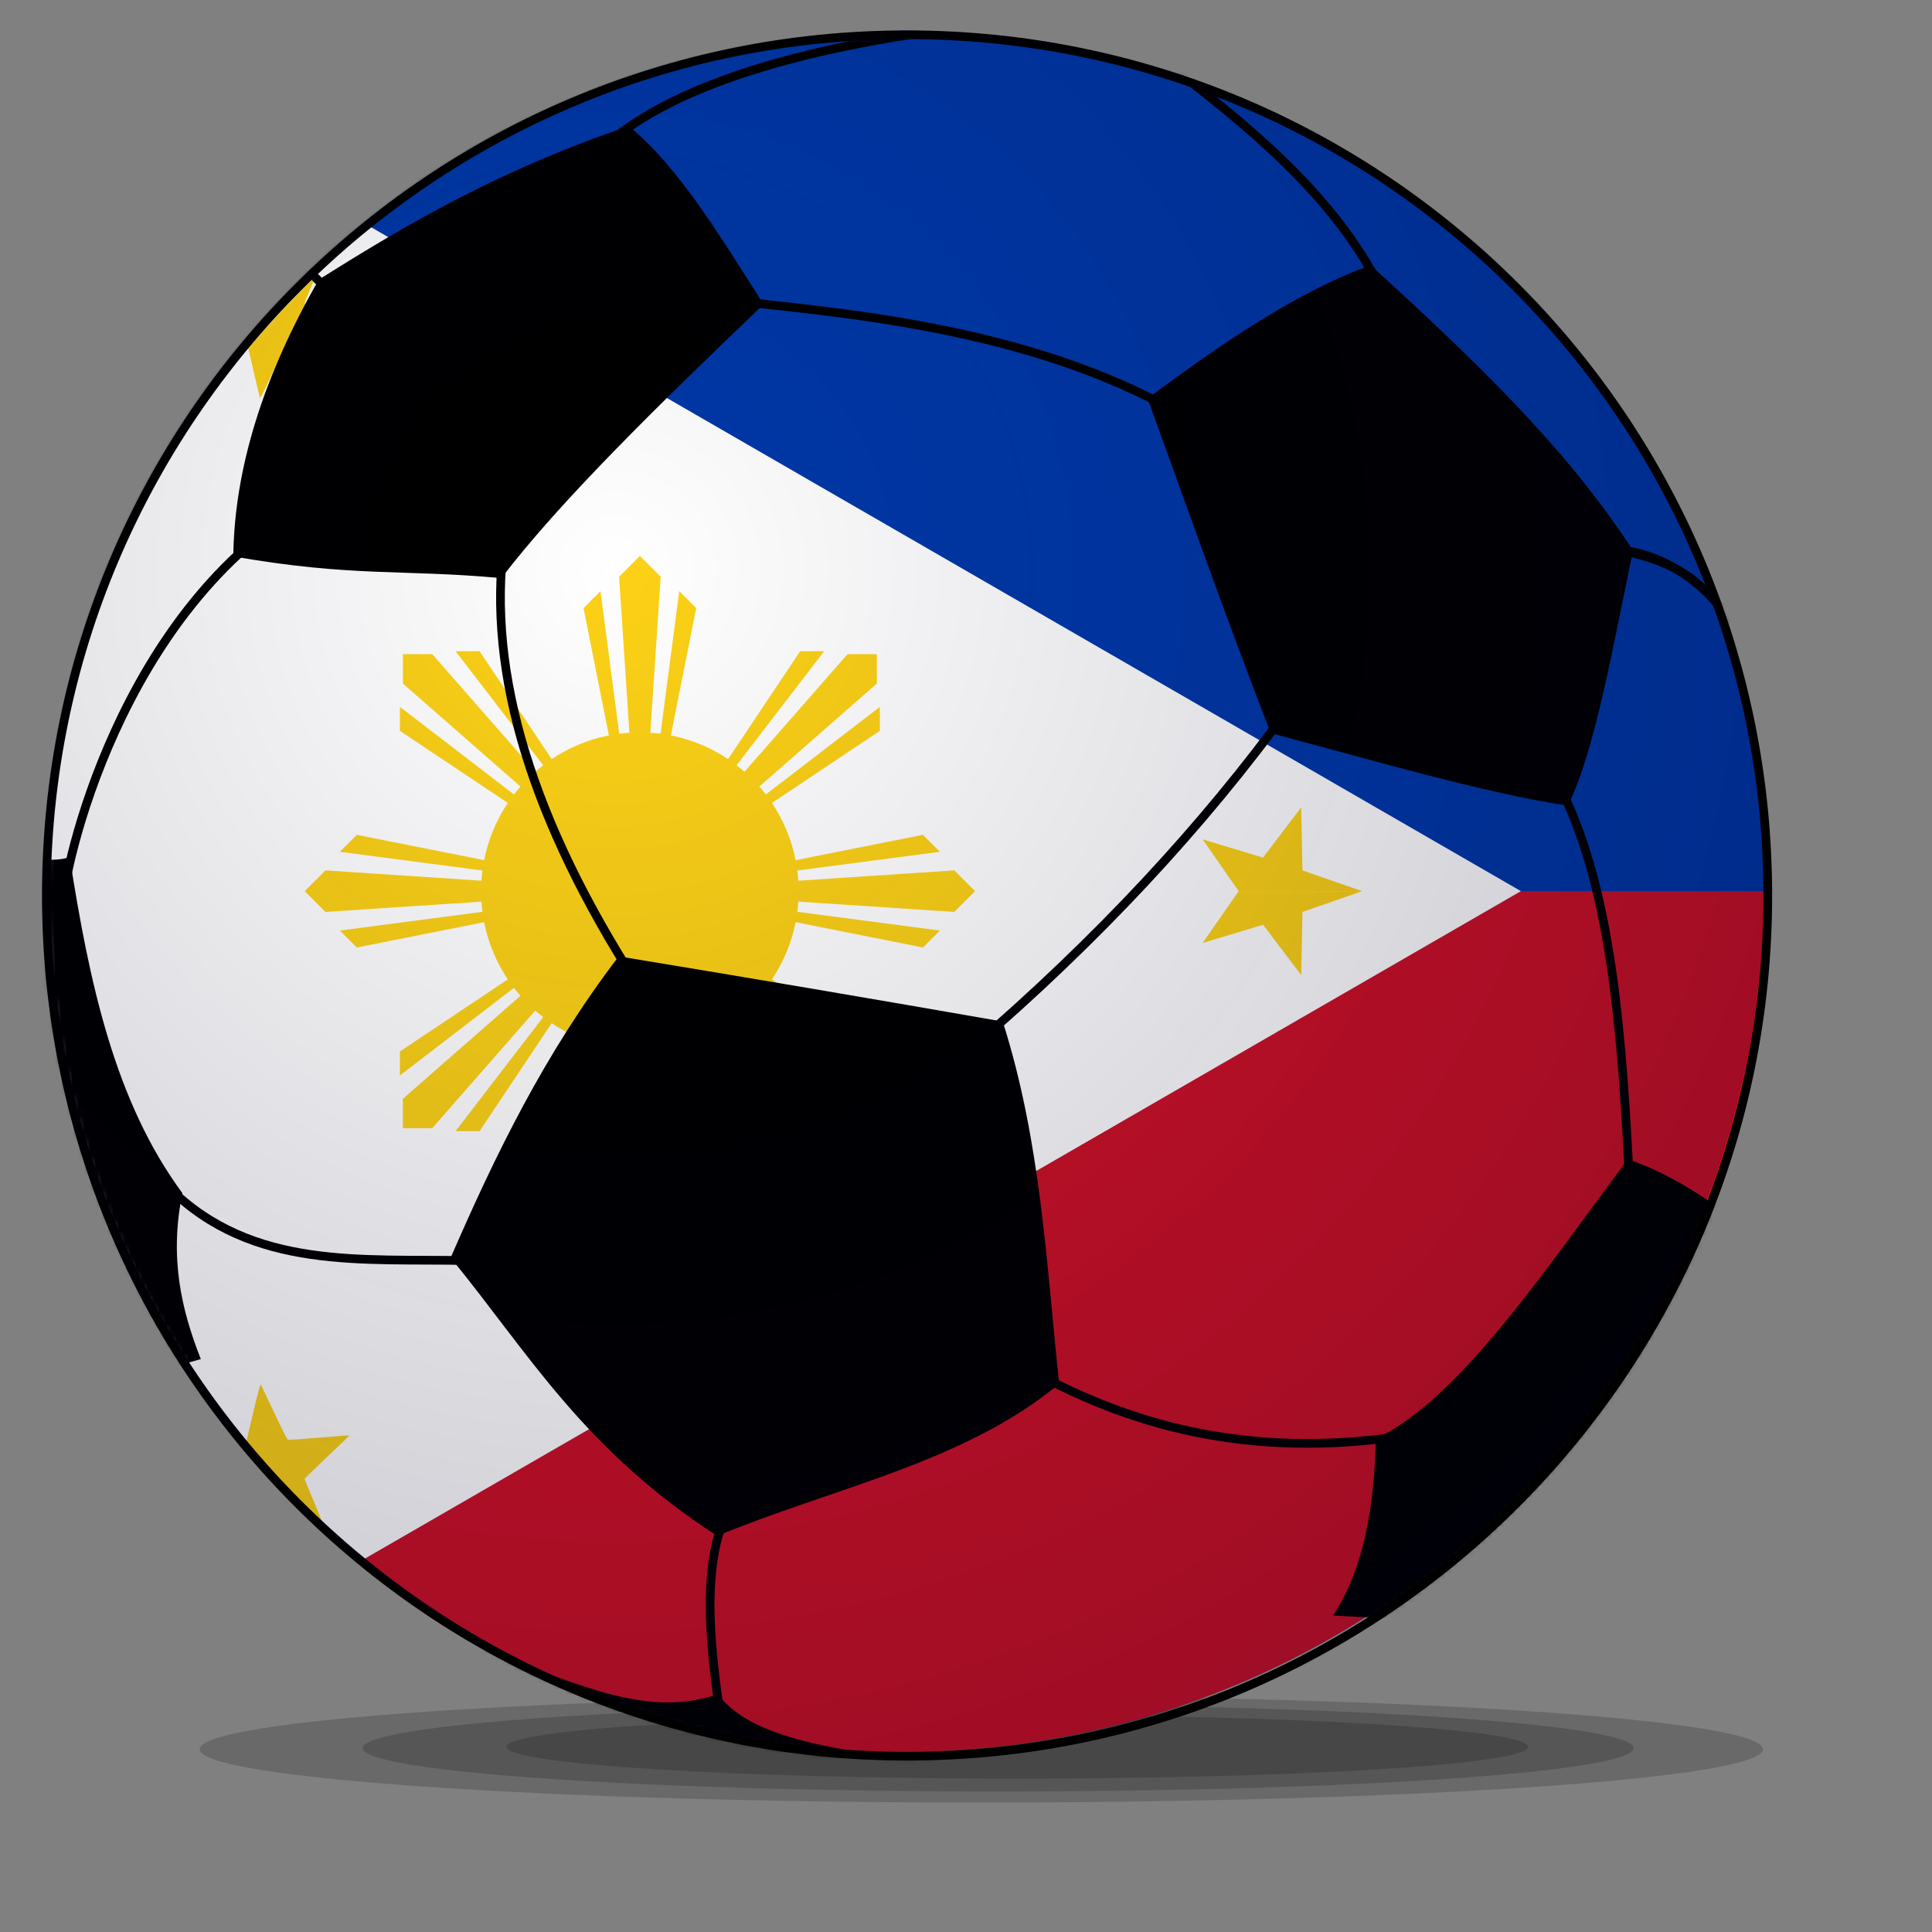 <?xml version="1.0" encoding="UTF-8" standalone="no"?>
<!-- Created with Inkscape (http://www.inkscape.org/) -->

<svg
   xmlns:dc="http://purl.org/dc/elements/1.1/"
   xmlns:cc="http://creativecommons.org/ns#"
   xmlns:rdf="http://www.w3.org/1999/02/22-rdf-syntax-ns#"
   xmlns:svg="http://www.w3.org/2000/svg"
   xmlns="http://www.w3.org/2000/svg"
   xmlns:xlink="http://www.w3.org/1999/xlink"
   xmlns:sodipodi="http://sodipodi.sourceforge.net/DTD/sodipodi-0.dtd"
   xmlns:inkscape="http://www.inkscape.org/namespaces/inkscape"
   version="1.0"
   width="250pt"
   height="250pt"
   id="svg636"
   sodipodi:version="0.32"
   inkscape:version="0.48.4 r9939"
   sodipodi:docname="Soccerball_Algeria.svg">
  <rect width="100%" height="100%" fill="#808080" stroke="none"/>
  <sodipodi:namedview
     inkscape:window-height="705"
     inkscape:window-width="1366"
     inkscape:pageshadow="2"
     inkscape:pageopacity="0.0"
     guidetolerance="10.0"
     gridtolerance="10.0"
     objecttolerance="10.0"
     borderopacity="1.0"
     bordercolor="#666666"
     pagecolor="#ffffff"
     id="base"
     inkscape:zoom="0.8288"
     inkscape:cx="156.25"
     inkscape:cy="93.110315"
     inkscape:window-x="-8"
     inkscape:window-y="-8"
     inkscape:current-layer="svg636"
     showgrid="false"
     inkscape:window-maximized="1"
     showguides="true"
     inkscape:guide-bbox="true" />
  <defs
     id="defs638">
    <inkscape:perspective
       sodipodi:type="inkscape:persp3d"
       inkscape:vp_x="0 : 156.25 : 1"
       inkscape:vp_y="0 : 1000 : 0"
       inkscape:vp_z="312.5 : 156.25 : 1"
       inkscape:persp3d-origin="156.25 : 104.16667 : 1"
       id="perspective2950" />
    <clipPath
       id="border">
      <rect
         width="50"
         height="30"
         id="rect1983"
         x="0"
         y="0" />
    </clipPath>
    <linearGradient
       id="linearGradient2807">
      <stop
         style="stop-color:#002;stop-opacity:0;"
         offset="0"
         id="stop2809" />
      <stop
         style="stop-color:#002;stop-opacity:0.39;"
         offset="1"
         id="stop2811" />
    </linearGradient>
    <linearGradient
       id="linearGradient684">
      <stop
         style="stop-color:#ffe51a;stop-opacity:1"
         offset="0"
         id="stop685" />
      <stop
         style="stop-color:#e60000;stop-opacity:0"
         offset="1"
         id="stop686" />
    </linearGradient>
    <linearGradient
       id="linearGradient649">
      <stop
         style="stop-color:white;stop-opacity:1"
         offset="0"
         id="stop650" />
      <stop
         style="stop-color:black;stop-opacity:0.478"
         offset="1"
         id="stop651" />
    </linearGradient>
    <linearGradient
       x1="0.397"
       y1="0.577"
       x2="1.036"
       y2="-0.291"
       id="linearGradient652"
       xlink:href="#linearGradient684"
       gradientUnits="objectBoundingBox"
       spreadMethod="pad" />
    <radialGradient
       cx="314.367"
       cy="622.333"
       r="129.415"
       fx="314.367"
       fy="622.333"
       id="radialGradient653"
       xlink:href="#linearGradient649"
       gradientUnits="userSpaceOnUse"
       gradientTransform="matrix(1.199,0,0,0.834,115.065,295.627)" />
    <radialGradient
       cx="77.703"
       cy="2006.779"
       r="25.949"
       fx="77.703"
       fy="2006.779"
       id="radialGradient654"
       xlink:href="#linearGradient649"
       gradientUnits="userSpaceOnUse"
       gradientTransform="matrix(3.006,0,0,0.333,115.065,295.627)" />
    <radialGradient
       cx="636.953"
       cy="873.314"
       r="84.825"
       fx="636.953"
       fy="873.314"
       id="radialGradient875"
       xlink:href="#linearGradient649"
       gradientUnits="userSpaceOnUse"
       gradientTransform="matrix(0.929,0,0,1.077,115.065,295.627)" />
    <radialGradient
       cx="248.862"
       cy="353.912"
       r="82.693"
       fx="248.862"
       fy="353.912"
       id="radialGradient877"
       xlink:href="#linearGradient649"
       gradientUnits="userSpaceOnUse"
       gradientTransform="matrix(0.552,0,0,1.812,115.065,295.627)" />
    <radialGradient
       cx="0.172"
       cy="0.109"
       r="1.659"
       fx="0.172"
       fy="0.109"
       id="radialGradient683"
       xlink:href="#linearGradient684" />
    <radialGradient
       id="radialGradient687"
       xlink:href="#linearGradient684" />
    <radialGradient
       cx="254.259"
       cy="1441.084"
       r="42.647"
       fx="254.259"
       fy="1441.084"
       id="radialGradient1363"
       xlink:href="#linearGradient649"
       gradientUnits="userSpaceOnUse"
       gradientTransform="matrix(2.013,0,0,0.497,115.065,295.627)" />
    <radialGradient
       cx="769.309"
       cy="373.53"
       r="57.688"
       fx="769.309"
       fy="373.53"
       id="radialGradient1365"
       xlink:href="#linearGradient649"
       gradientUnits="userSpaceOnUse"
       gradientTransform="matrix(0.598,0,0,1.672,115.065,295.627)" />
    <radialGradient
       cx="310.916"
       cy="585.318"
       r="75.703"
       fx="310.916"
       fy="585.318"
       id="radialGradient1367"
       xlink:href="#linearGradient649"
       gradientUnits="userSpaceOnUse"
       gradientTransform="matrix(0.974,0,0,1.027,115.065,295.627)" />
    <radialGradient
       cx="314.367"
       cy="622.333"
       r="129.415"
       fx="314.367"
       fy="622.333"
       id="radialGradient1413"
       xlink:href="#linearGradient649"
       gradientUnits="userSpaceOnUse"
       gradientTransform="matrix(1.199,0,0,0.834,104.03,285.407)" />
    <radialGradient
       cx="254.259"
       cy="1441.084"
       r="42.647"
       fx="254.259"
       fy="1441.084"
       id="radialGradient1415"
       xlink:href="#linearGradient649"
       gradientUnits="userSpaceOnUse"
       gradientTransform="matrix(2.013,0,0,0.497,104.03,285.407)" />
    <radialGradient
       cx="769.309"
       cy="373.53"
       r="57.688"
       fx="769.309"
       fy="373.53"
       id="radialGradient1417"
       xlink:href="#linearGradient649"
       gradientUnits="userSpaceOnUse"
       gradientTransform="matrix(0.598,0,0,1.672,104.03,285.407)" />
    <radialGradient
       cx="310.916"
       cy="585.318"
       r="75.703"
       fx="310.916"
       fy="585.318"
       id="radialGradient1419"
       xlink:href="#linearGradient649"
       gradientUnits="userSpaceOnUse"
       gradientTransform="matrix(0.974,0,0,1.027,104.03,285.407)" />
    <radialGradient
       cx="77.703"
       cy="2006.779"
       r="25.949"
       fx="77.703"
       fy="2006.779"
       id="radialGradient1421"
       xlink:href="#linearGradient649"
       gradientUnits="userSpaceOnUse"
       gradientTransform="matrix(3.006,0,0,0.333,104.03,285.407)" />
    <radialGradient
       cx="636.953"
       cy="873.314"
       r="84.825"
       fx="636.953"
       fy="873.314"
       id="radialGradient1423"
       xlink:href="#linearGradient649"
       gradientUnits="userSpaceOnUse"
       gradientTransform="matrix(0.929,0,0,1.077,104.03,285.407)" />
    <radialGradient
       cx="248.862"
       cy="353.912"
       r="82.693"
       fx="248.862"
       fy="353.912"
       id="radialGradient1425"
       xlink:href="#linearGradient649"
       gradientUnits="userSpaceOnUse"
       gradientTransform="matrix(0.552,0,0,1.812,104.03,285.407)" />
    <mask
       id="mask2920">
      <path
         d="m 304,156.5 a 149,149 0 1 1 -298,0 149,149 0 1 1 298,0 z"
         transform="matrix(0.997,0,0,0.997,2.02,0.525)"
         style="fill:#ffffff;fill-opacity:1;fill-rule:evenodd;stroke:none"
         id="path2918"
         inkscape:connector-curvature="0" />
    </mask>
    <inkscape:perspective
       id="perspective3028"
       inkscape:persp3d-origin="0.5 : 0.33333333 : 1"
       inkscape:vp_z="1 : 0.5 : 1"
       inkscape:vp_y="0 : 1000 : 0"
       inkscape:vp_x="0 : 0.5 : 1"
       sodipodi:type="inkscape:persp3d" />
    <inkscape:perspective
       id="perspective3050"
       inkscape:persp3d-origin="0.5 : 0.33333333 : 1"
       inkscape:vp_z="1 : 0.5 : 1"
       inkscape:vp_y="0 : 1000 : 0"
       inkscape:vp_x="0 : 0.5 : 1"
       sodipodi:type="inkscape:persp3d" />
    <inkscape:perspective
       id="perspective3119"
       inkscape:persp3d-origin="0.5 : 0.33333333 : 1"
       inkscape:vp_z="1 : 0.5 : 1"
       inkscape:vp_y="0 : 1000 : 0"
       inkscape:vp_x="0 : 0.5 : 1"
       sodipodi:type="inkscape:persp3d" />
    <inkscape:perspective
       id="perspective3141"
       inkscape:persp3d-origin="0.5 : 0.33333333 : 1"
       inkscape:vp_z="1 : 0.5 : 1"
       inkscape:vp_y="0 : 1000 : 0"
       inkscape:vp_x="0 : 0.5 : 1"
       sodipodi:type="inkscape:persp3d" />
    <inkscape:perspective
       id="perspective3163"
       inkscape:persp3d-origin="0.5 : 0.33333333 : 1"
       inkscape:vp_z="1 : 0.5 : 1"
       inkscape:vp_y="0 : 1000 : 0"
       inkscape:vp_x="0 : 0.5 : 1"
       sodipodi:type="inkscape:persp3d" />
    <inkscape:perspective
       id="perspective3189"
       inkscape:persp3d-origin="0.5 : 0.33333333 : 1"
       inkscape:vp_z="1 : 0.5 : 1"
       inkscape:vp_y="0 : 1000 : 0"
       inkscape:vp_x="0 : 0.5 : 1"
       sodipodi:type="inkscape:persp3d" />
    <inkscape:perspective
       id="perspective3211"
       inkscape:persp3d-origin="0.5 : 0.33333333 : 1"
       inkscape:vp_z="1 : 0.5 : 1"
       inkscape:vp_y="0 : 1000 : 0"
       inkscape:vp_x="0 : 0.5 : 1"
       sodipodi:type="inkscape:persp3d" />
    <radialGradient
       inkscape:collect="always"
       xlink:href="#linearGradient2807"
       id="radialGradient2939"
       gradientUnits="userSpaceOnUse"
       gradientTransform="matrix(2.573,0,0,2.573,-164.61,-161.315)"
       cx="105.23"
       cy="100.923"
       fx="105.23"
       fy="100.923"
       r="149" />
  </defs>
  <g
     id="shadow">
    <path
       id="shadow1"
       style="fill:#000000;fill-opacity:0.179;fill-rule:evenodd;stroke:none"
       d="m 304.173,301.802 c 0,5.08 -60.378,9.198 -134.859,9.198 -74.481,0 -134.859,-4.118 -134.859,-9.198 0,-5.08 60.378,-9.198 134.859,-9.198 74.481,0 134.859,4.118 134.859,9.198 z" />
    <path
       id="shadow2"
       style="fill:#000000;fill-opacity:0.179;fill-rule:evenodd;stroke:none"
       d="m 281.852,301.612 c 0,4.133 -49.089,7.484 -109.644,7.484 -60.555,0 -109.644,-3.351 -109.644,-7.484 0,-4.133 49.089,-7.484 109.644,-7.484 60.555,0 109.644,3.351 109.644,7.484 z" />
    <path
       id="shadow3"
       style="fill:#000000;fill-opacity:0.179;fill-rule:evenodd;stroke:none"
       d="m 263.664,301.389 c 0,3.025 -39.466,5.477 -88.149,5.477 -48.684,0 -88.149,-2.452 -88.149,-5.477 0,-3.025 39.466,-5.477 88.149,-5.477 48.684,0 88.149,2.452 88.149,5.477 z" />
  </g>
  <path
     style="fill:#0038a8"
     d="M 155.219 5.281 C 155.22 6.029 155.218 5.291 155.219 6.031 C 98.799 6.523 49.899 38.468 25.188 85.188 L 25.188 223.812 C 40.891 253.506 66.346 277.24 97.312 290.719 L 213.125 290.719 C 266.926 268.236 304.719 215.393 304.719 153.781 C 304.719 71.767 237.785 5.281 155.219 5.281 z "
     id="rect8" />
  <path
     style="fill:#ce1126"
     d="M 25.188 153.75 L 25.188 223.812 C 50.09 270.902 99.555 303 156.531 303 C 156.53 302.284 156.532 302.991 156.531 302.281 C 238.49 301.577 304.719 235.358 304.719 153.781 C 304.719 153.771 304.719 153.76 304.719 153.75 L 25.188 153.75 z "
     id="rect10" />
  <path
     style="fill:#ffffff"
     d="M 63.406 38.844 C 29.639 66.057 8.031 107.753 8.031 154.5 C 8.031 200.746 29.17 242.046 62.312 269.281 L 262.406 153.75 L 63.406 38.844 z "
     id="path12" />
  <circle
     style="fill:#fcd116"
     sodipodi:ry="9"
     sodipodi:rx="9"
     sodipodi:cy="0"
     sodipodi:cx="0"
     cy="0"
     cx="0"
     id="circle16"
     r="9"
     d="M 9,0 C 9,4.971 4.971,9 0,9 -4.971,9 -9,4.971 -9,0 c 0,-4.971 4.029,-9 9,-9 4.971,0 9,4.029 9,9 z"
     transform="matrix(3.044,0,0,3.044,110.399,153.755)" />
  <g
     style="fill:#fcd116"
     id="j"
     transform="matrix(3.044,0,0,3.044,110.399,153.755)">
    <g
       id="i">
      <g
         id="h">
        <!-- these coordinates are  -1/(1+tan(k*Pi/48)),1-1/(1+tan(k*Pi/48)) -->
        <!-- k in {1,2,3}.  2nd scaling factor is 85/0.88366349...  -->
        <path
           inkscape:connector-curvature="0"
           id="path21"
           transform="scale(19,19)"
           d="M -1,0 -0.938,0.062 0,0 -0.938,-0.062 z" />
        <path
           inkscape:connector-curvature="0"
           transform="scale(19.238,19.238)"
           d="m -0.884,0.116 0.05,0.05 L 0,0 z"
           id="g" />
        <use
           height="1052.362"
           width="744.094"
           y="0"
           x="0"
           id="use24"
           transform="scale(1,-1)"
           xlink:href="#g" />
      </g>
      <use
         height="1052.362"
         width="744.094"
         y="0"
         x="0"
         id="use26"
         transform="matrix(0.707,0.707,-0.707,0.707,0,0)"
         xlink:href="#h" />
    </g>
    <use
       height="1052.362"
       width="744.094"
       y="0"
       x="0"
       id="use28"
       transform="matrix(0,1,-1,0,0,0)"
       xlink:href="#i" />
  </g>
  <use
     style="fill:#fcd116"
     height="1052.362"
     width="744.094"
     y="0"
     x="0"
     id="use30"
     transform="matrix(-1,0,0,-1,220.797,307.509)"
     xlink:href="#j" />
  <g
     style="fill:#fcd116"
     id="s"
     transform="matrix(3.044,0,0,3.044,219.795,153.755)">
    <!-- 30*Sqrt(3)-14  -->
    <!-- 5-pointed star with ri=2 and rc=5, not(!) r2/r1 = 0.381966...  -->
    <path
       id="t"
       d="M 5,0 1.618,1.176 1.545,4.755 -0.618,1.902 -4.045,2.939 -2,0 z"
       inkscape:connector-curvature="0" />
    <use
       xlink:href="#t"
       transform="scale(1,-1)"
       id="use36"
       x="0"
       y="0"
       width="744.094"
       height="1052.362" />
  </g>
  <path
     style="fill:#fcd116;fill-opacity:1"
     d="M 44.851,68.639 C 44.813,68.574 44.344,66.627 43.808,64.313 l -0.974,-4.208 1.049,-1.23 c 2.737,-3.209 7.575,-8.378 9.478,-10.125 1.083,-0.995 1.086,-1.045 -0.071,1.694 -0.803,1.901 -0.81,1.927 -0.582,2.208 0.126,0.156 1.877,1.821 3.89,3.7 2.013,1.879 3.61,3.433 3.548,3.453 -0.062,0.021 -2.464,-0.164 -5.337,-0.409 -2.873,-0.246 -5.262,-0.403 -5.308,-0.349 -0.046,0.054 -0.522,1.055 -1.058,2.223 -2.527,5.511 -3.505,7.517 -3.591,7.369 z"
     id="path3268"
     inkscape:connector-curvature="0" />
  <g
     mask="url(#mask2920)"
     id="patches"
     transform="translate(-1.4752516e-7,-2)"
     sodipodi:insensitive="true">
    <g
       id="g2878">
      <path
         d="M 592.817,448.412 C 586.062,437.891 579.544,433.033 566.681,429.798"
         transform="matrix(0.651,0,0,0.651,-87.309,-182.405)"
         style="font-size:12px;fill:none;stroke:#000000;stroke-width:2.306;stroke-miterlimit:4;stroke-dasharray:none;stroke-dashoffset:0"
         id="path623"
         inkscape:connector-curvature="0" />
      <path
         d="m 50,45.375 13.5,13.75"
         transform="translate(1.573495e-5,-2.01112e-6)"
         style="font-size:12px;fill:none;stroke:#000000;stroke-width:1.5;stroke-linecap:butt;stroke-linejoin:miter;stroke-miterlimit:4;stroke-opacity:1;stroke-dasharray:none"
         id="path1939"
         inkscape:connector-curvature="0" />
      <path
         d="M 48,92 C 17.343,113.956 9.875,158.506 11,158.25"
         transform="translate(1.573495e-5,-2.01112e-6)"
         style="font-size:12px;fill:none;stroke:#000000;stroke-width:1.5;stroke-linecap:butt;stroke-linejoin:miter;stroke-miterlimit:4;stroke-opacity:1;stroke-dasharray:none"
         id="path1941"
         inkscape:connector-curvature="0" />
      <path
         d="m 87,95.25 c -3.161,23.337 5.251,48.914 22.75,76.25"
         transform="translate(1.573495e-5,-2.01112e-6)"
         style="font-size:12px;fill:none;stroke:#000000;stroke-width:1.5;stroke-linecap:butt;stroke-linejoin:miter;stroke-miterlimit:4;stroke-opacity:1;stroke-dasharray:none"
         id="path1943"
         inkscape:connector-curvature="0" />
      <path
         d="M 29.125,206.875 C 43.552,221.299 62.727,219.085 80.75,219.5"
         transform="translate(1.573495e-5,-2.01112e-6)"
         style="font-size:12px;fill:none;stroke:#000000;stroke-width:1.5;stroke-linecap:butt;stroke-linejoin:miter;stroke-miterlimit:4;stroke-opacity:1;stroke-dasharray:none"
         id="path1945"
         inkscape:connector-curvature="0" />
      <path
         d="m 124.628,264.859 c -3.122,8.252 -2.315,19.684 -0.53,31.908"
         transform="translate(1.573495e-5,-2.01112e-6)"
         style="font-size:12px;fill:none;stroke:#000000;stroke-width:1.5;stroke-linecap:butt;stroke-linejoin:miter;stroke-miterlimit:4;stroke-opacity:1;stroke-dasharray:none"
         id="path1947"
         inkscape:connector-curvature="0" />
      <path
         d="M 103.061,28.42 C 114.538,16.929 139.156,9.512 171.297,6.146"
         transform="translate(1.573495e-5,-2.01112e-6)"
         style="font-size:12px;fill:none;stroke:#000000;stroke-width:1.5;stroke-linecap:butt;stroke-linejoin:miter;stroke-miterlimit:4;stroke-opacity:1;stroke-dasharray:none"
         id="path1949"
         inkscape:connector-curvature="0" />
      <path
         d="M 237.323,50.075 C 229.336,35.199 215.265,23.51 200.375,12.25"
         transform="translate(1.573495e-5,-2.01112e-6)"
         style="font-size:12px;fill:none;stroke:#000000;stroke-width:1.5;stroke-linecap:butt;stroke-linejoin:miter;stroke-miterlimit:4;stroke-opacity:1;stroke-dasharray:none"
         id="path1951"
         inkscape:connector-curvature="0" />
      <path
         d="m 127.986,54.052 c 17.643,1.987 49.487,4.601 74.777,18.915"
         transform="translate(1.573495e-5,-2.01112e-6)"
         style="font-size:12px;fill:none;stroke:#000000;stroke-width:1.5;stroke-linecap:butt;stroke-linejoin:miter;stroke-miterlimit:4;stroke-opacity:1;stroke-dasharray:none"
         id="path1953"
         inkscape:connector-curvature="0" />
      <path
         d="m 222.5,124 c -15.122,20.853 -33.378,40.314 -54.5,58.5"
         style="fill:none;stroke:#000000;stroke-width:1.5;stroke-linecap:butt;stroke-linejoin:miter;stroke-miterlimit:4;stroke-opacity:1;stroke-dasharray:none"
         id="path1964"
         inkscape:connector-curvature="0" />
      <path
         d="m 177.5,238.25 c 19.358,10.801 40.561,15.445 66.25,11.25"
         style="fill:none;stroke:#000000;stroke-width:1.5;stroke-linecap:butt;stroke-linejoin:miter;stroke-miterlimit:4;stroke-opacity:1;stroke-dasharray:none"
         id="path1966"
         inkscape:connector-curvature="0" />
      <path
         d="m 268.5,136.5 c 9.881,18.552 11.331,44.887 12.75,71.25"
         style="fill:none;stroke:#000000;stroke-width:1.5;stroke-linecap:butt;stroke-linejoin:miter;stroke-miterlimit:4;stroke-opacity:1;stroke-dasharray:none"
         id="path1968"
         inkscape:connector-curvature="0" />
      <path
         d="m 277.75,96.75 c 8.139,0.274 16.027,4.574 23.5,15.5"
         style="fill:none;stroke:#000000;stroke-width:1.5;stroke-linecap:butt;stroke-linejoin:miter;stroke-miterlimit:4;stroke-opacity:1;stroke-dasharray:none"
         id="path1970"
         inkscape:connector-curvature="0" />
    </g>
    <g
       id="g2870">
      <path
         d="m 40.25,98 c 20.654,3.619 29.153,2.16 46.25,3.75 C 96.607,88.488 113.762,71.702 131.75,54.5 124.326,42.915 117.319,31.059 108.5,23.75 86.11,31.341 70.165,40.689 55,50.25 45.482,66.824 40.435,82.759 40.25,98 z"
         style="fill:#000000;fill-opacity:1;fill-rule:evenodd;stroke:none"
         id="path1972"
         inkscape:connector-curvature="0" />
      <path
         d="m 198,70.75 c 6.793,18.669 12.634,35.436 21.25,57.75 17.726,4.681 36.626,10.301 51.25,12.5 4.701,-9.437 7.811,-27.624 11.25,-44 -11.68,-18.118 -28.341,-33.746 -45.25,-49.25 -12.436,4.485 -25.404,13.229 -38.5,23 z"
         style="fill:#000000;fill-opacity:1;fill-rule:evenodd;stroke:none"
         id="path2860"
         inkscape:connector-curvature="0" />
      <path
         d="m 106.75,167 c 22.795,3.75 44.787,7.5 66.25,11.25 6.636,20.833 7.494,41.667 9.75,62.5 -16.41,13.636 -39.039,17.942 -59,26.25 -23.226,-15.013 -32.683,-31.748 -46,-48 7.647,-17.586 16.082,-35.073 29,-52 z"
         style="fill:#000000;fill-opacity:1;fill-rule:evenodd;stroke:none"
         id="path2862"
         inkscape:connector-curvature="0" />
      <path
         d="m 1.061,148.805 c 0.032,1.048 8.047,2.226 10.96,1.061 3.346,21.418 7.729,42.145 19.445,57.983 -2.294,11.223 -0.134,20.22 3.182,28.638 -20.318,5.695 -18.552,8.774 -26.517,12.374"
         style="fill:#000000;fill-opacity:1;fill-rule:evenodd;stroke:none"
         id="path2864"
         inkscape:connector-curvature="0" />
      <path
         d="m 75.66,284.393 c 19.311,5.113 33.379,15.037 48.26,9.899 4.377,6.2 16.486,10.684 48.083,12.021 l -85.913,7.601"
         style="fill:#000000;fill-opacity:1;fill-rule:evenodd;stroke:none"
         id="path2866"
         inkscape:connector-curvature="0" />
      <path
         d="m 299.625,212.625 c -5.637,-4.154 -11.469,-8.114 -18.75,-10.625 -14.5,19.317 -29,41.308 -43.5,48.25 -0.267,11.909 -2.123,22.547 -7.375,30.469 10.951,0.739 22.389,0.699 35,-1.219"
         style="fill:#000000;fill-opacity:1;fill-rule:evenodd;stroke:none"
         id="path2868"
         inkscape:connector-curvature="0" />
    </g>
  </g>
  <path
     style="fill:#fcd116;stroke:none;fill-opacity:1"
     d="m 52.491,260.282 c -1.776,-1.794 -4.61,-4.852 -6.298,-6.797 -1.688,-1.945 -3.23,-3.715 -3.426,-3.935 l -0.358,-0.399 1.218,-5.212 c 0.67,-2.867 1.272,-5.153 1.34,-5.081 0.067,0.072 1.101,2.228 2.298,4.791 1.197,2.563 2.276,4.698 2.399,4.745 0.123,0.047 2.553,-0.111 5.4,-0.351 2.847,-0.24 5.2,-0.417 5.228,-0.393 0.028,0.024 -1.702,1.692 -3.845,3.707 -2.143,2.015 -3.896,3.724 -3.896,3.798 0,0.074 0.485,1.28 1.079,2.679 1.76,4.152 2.29,5.51 2.188,5.612 -0.053,0.053 -1.549,-1.371 -3.325,-3.165 l 0,0 z"
     id="path3251"
     inkscape:connector-curvature="0" />
  <path
     d="m 305,154.5 c 0,82.014 -66.486,148.5 -148.5,148.5 -82.014,0 -148.5,-66.486 -148.5,-148.5 0,-82.014 66.486,-148.5 148.5,-148.5 82.014,0 148.5,66.486 148.5,148.5 z"
     style="fill:none;stroke:#000000;stroke-width:1.5;stroke-linecap:round;stroke-linejoin:round;stroke-miterlimit:4;stroke-opacity:1;stroke-dasharray:none;stroke-dashoffset:0"
     id="outline"
     sodipodi:insensitive="true"
     inkscape:connector-curvature="0" />
  <path
     d="m 304.293,153.793 c 0,82.014 -66.486,148.5 -148.5,148.5 -82.014,0 -148.5,-66.486 -148.5,-148.5 0,-82.014 66.486,-148.5 148.5,-148.5 82.014,0 148.5,66.486 148.5,148.5 z"
     style="fill:url(#radialGradient2939);fill-opacity:1;fill-rule:evenodd;stroke:none"
     id="shading"
     inkscape:connector-curvature="0" />
</svg>
